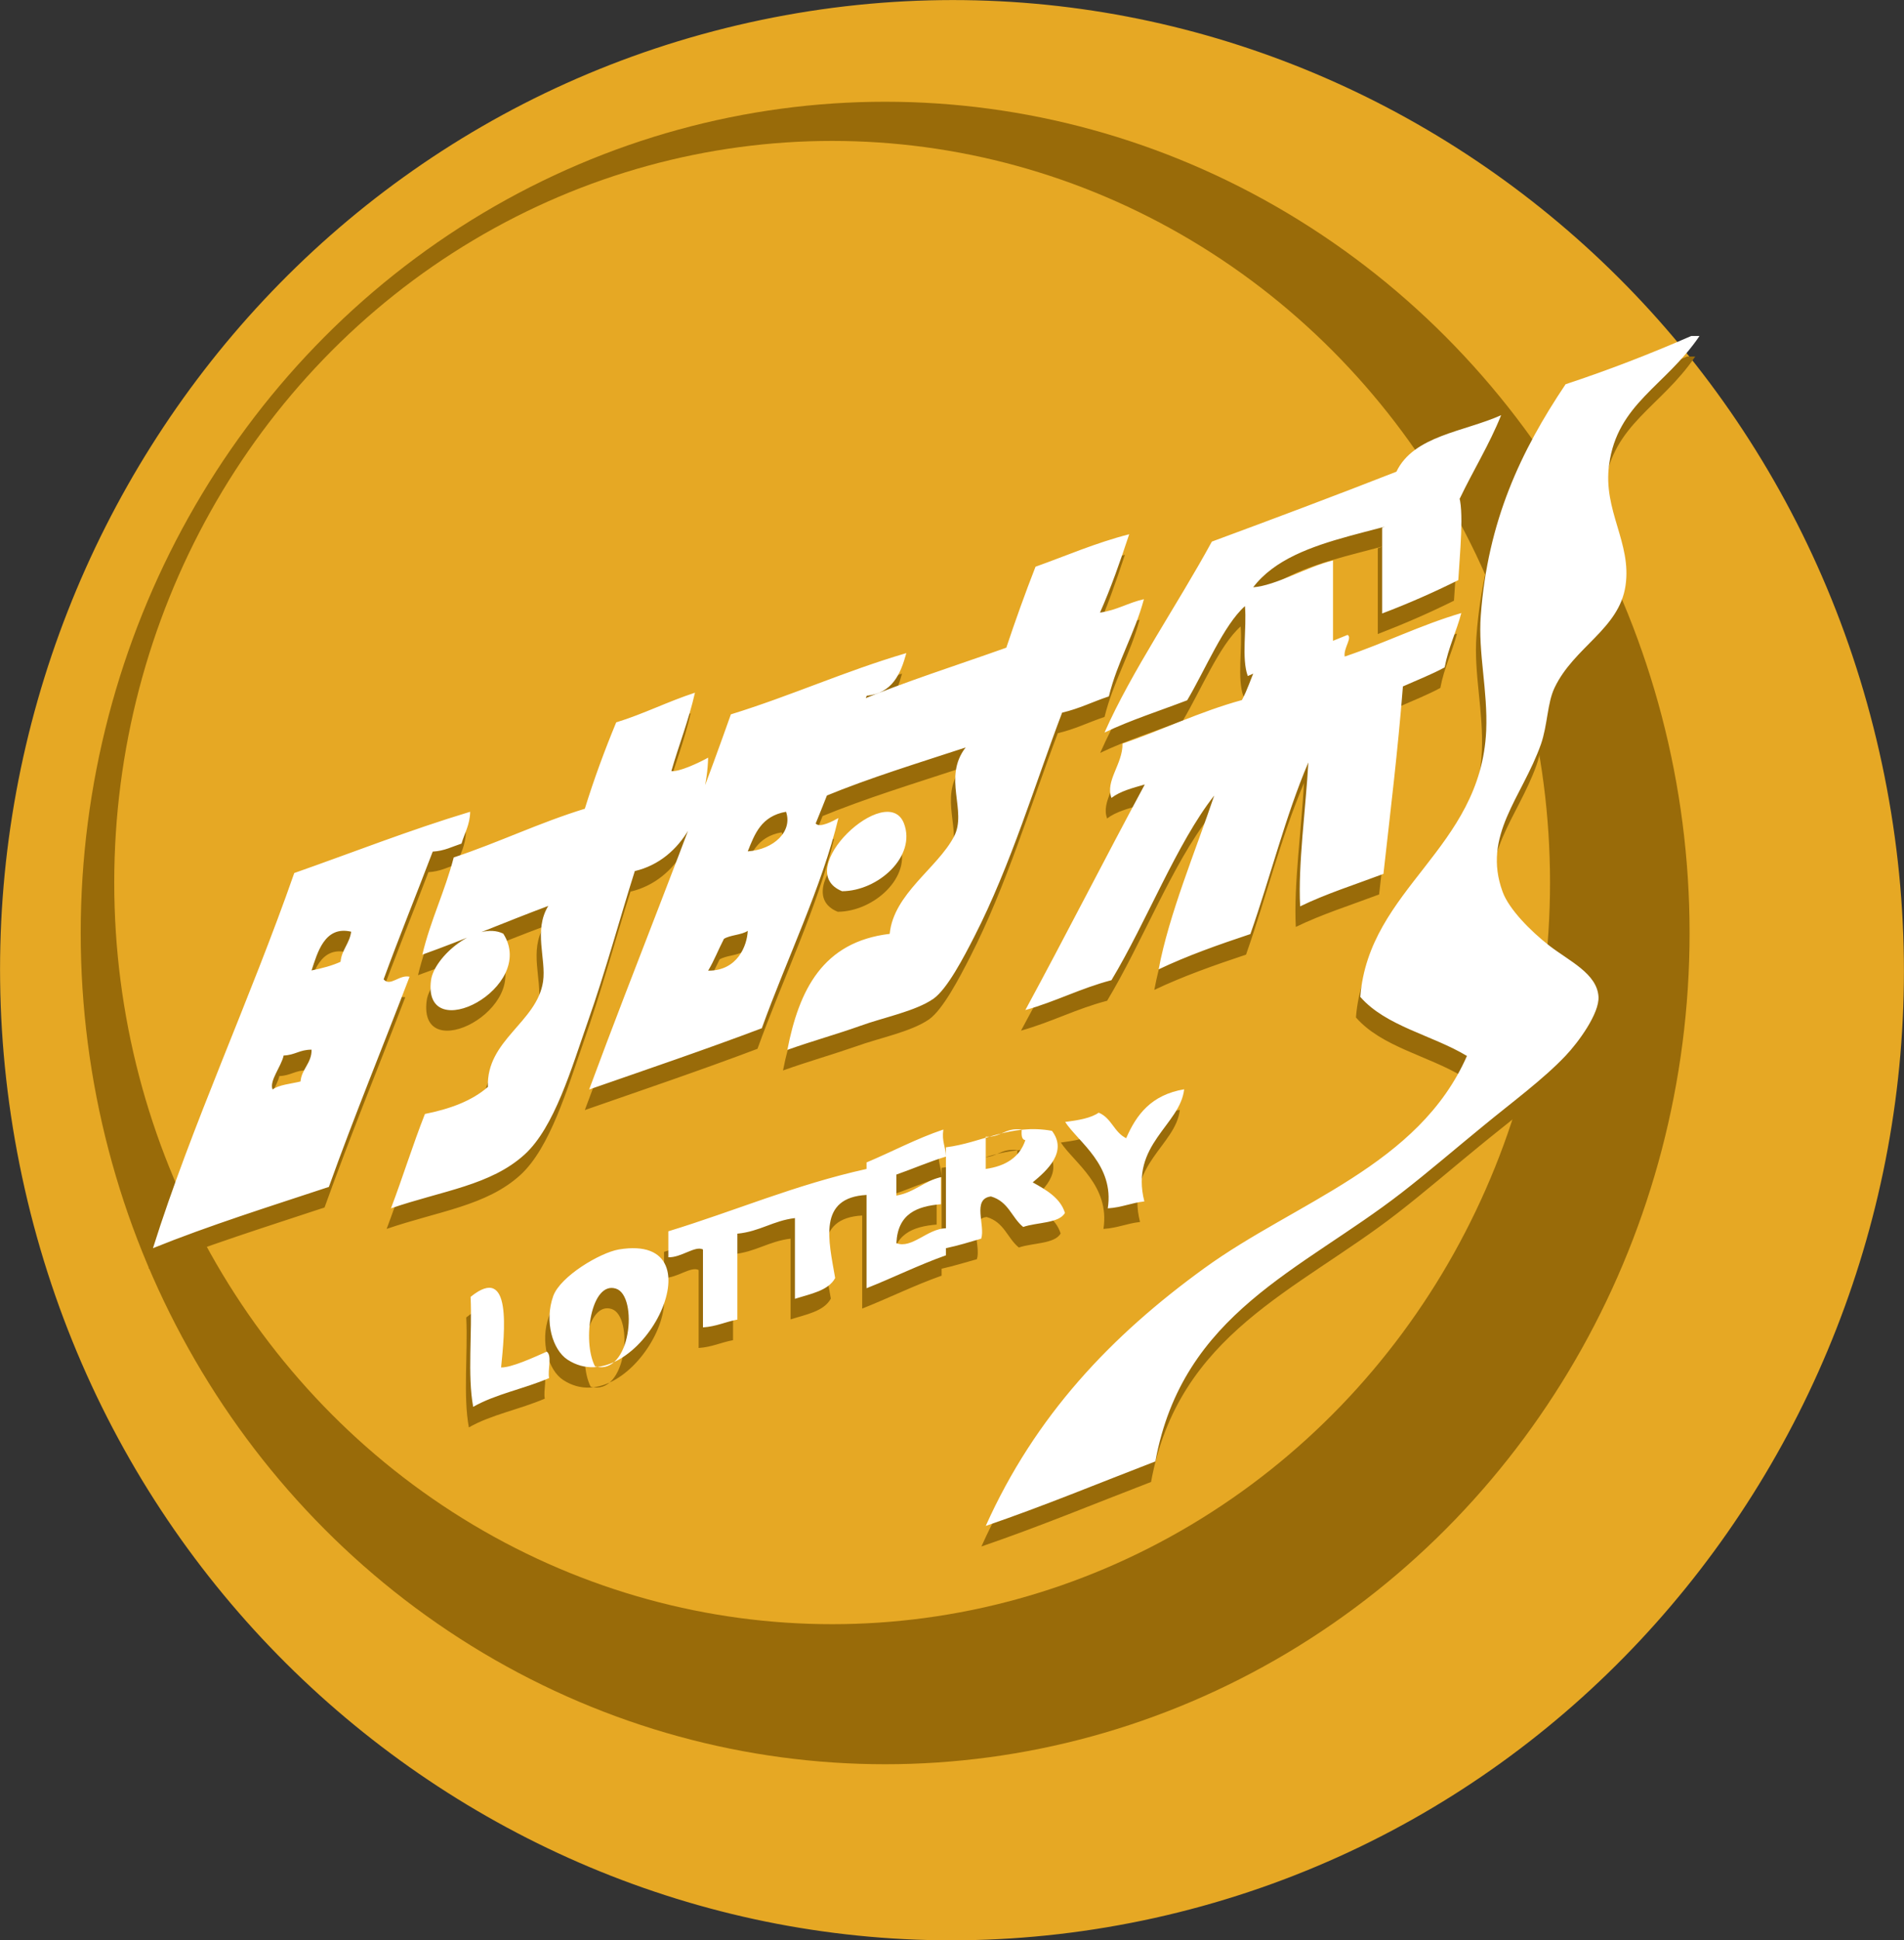 <?xml version="1.0" encoding="utf-8"?>
<!-- Generator: Adobe Illustrator 24.0.1, SVG Export Plug-In . SVG Version: 6.00 Build 0)  -->
<svg version="1.1" id="图层_1" xmlns="http://www.w3.org/2000/svg" xmlns:xlink="http://www.w3.org/1999/xlink" x="0px" y="0px"
	 viewBox="0 0 880 896.3" style="enable-background:new 0 0 880 896.3;" xml:space="preserve">
<rect x="0" y="0" width="880" height="896.3" fill="#333333" stroke="none"/>
<style type="text/css">
	.st0{fill:#E6A824;}
	.st1{fill:#996B09;}
	.st2{fill:#FFFFFF;}
</style>
<path class="st0" d="M533.7,886C771,833.3,921.5,594.6,869.8,352.8S583.7-42.3,346.3,10.4S-41.5,301.8,10.2,543.6
	S296.3,938.6,533.7,886z"/>
<ellipse class="st1" cx="409.1" cy="431" rx="371.8" ry="384"/>
<ellipse class="st0" cx="384.6" cy="407.7" rx="331.8" ry="342.6"/>
<path class="st1" d="M343.6,439.5c-2.7,1.9-8.1,1.9-11,3.7c-2.5,4.8-4.5,10-7.3,14.7C338.9,458,343.3,446.3,343.6,439.5z
	 M361.3,384.5c-11.5,2-14.5,10.3-17.7,18.3C355.8,401.9,364.4,393.5,361.3,384.5z M142,457.8c4.9-1,9.5-2.2,13.4-4
	c0.5-5.5,4.2-8.5,4.9-13.9C148,437,144.7,449.7,142,457.8z M124,512.8c2.9-2.2,8.4-2.6,12.9-3.7c0.5-5.8,5.2-8.5,5.1-14.7
	c-5.6,0-7.6,2.5-12.9,2.7C128,502.2,122.3,508.9,124,512.8L124,512.8z M643.4,227.3c8-16.7,31.2-18.4,48.4-26.1
	c-5.5,13.7-12.9,25.5-19.1,38.5c-28.3,17.1-75.9,15.4-95.5,41c10.6-0.8,24.4-9.3,36.9-12.4v38.5c-13.4,4.7-26.9,9.3-39.4,14.9
	c-3-8.3-0.4-21.9-1.3-32.3c-9.8,8.7-18.3,29.3-26.7,43.5c-12.8,4.9-26.3,9.2-38.2,14.9c12.5-28.3,33.7-59,49.6-88.2
	C586.8,249,615.3,238.4,643.4,227.3z M575.9,441c-14.7,4.9-29.2,10-42.4,16.3c4.8-25.5,17-54.5,25.7-80.3
	c-17.3,22-31.2,58.2-47.5,85.3c-14.2,3.7-25.8,9.9-39.8,13.8c18.7-34.5,36.6-69.7,55.2-104.2c-5.6,1.6-11.4,3.1-15.4,6.2
	c-3-7.9,5.3-15.7,5.1-25.1c18.8-6.4,35.5-14.7,55.2-20.1c2.5-4.6,4.2-10.1,6.4-15c15.2-4.1,28.9-9.5,42.4-15.1c2.4,1.2-2,6.3-1.3,10
	c18.5-6.2,34.9-14.5,53.9-20.1c-2.3,8.7-6,15.9-7.7,25.1c-6.1,3.3-12.8,5.9-19.3,8.8c-2.3,29.5-5.8,57.9-9,86.6
	c-13,4.9-26.6,9.2-38.5,15c-1-19.4,2.6-45.1,3.8-66.5C592.1,386.5,585.1,414.8,575.9,441L575.9,441z M526.9,564.5
	c-6.2,0.7-10.4,2.8-16.9,3.2c3.1-20-13.5-30.5-19.7-39.9c6-0.8,11.8-1.7,15.5-4.3c6,2.5,7,9,12.7,11.8c4.7-10.8,11.5-20,26.8-22.6
	C543.5,529.1,520.2,538.2,526.9,564.5z M636.8,292.9v-39.6c12.1-4.7,23.1-10.7,35.2-15.4c2.9,6.5,0.6,28.7,0,39.6
	C660.7,283.1,649,288.2,636.8,292.9z M416.9,311.2c-2.7,9.8-6.5,18.5-18.3,19.7c-8.2,19.3-15.6,39.5-23.6,59
	c1.7,2.3,8.2-1.2,10.5-2.5c-7.5,31.5-23.9,65.2-35.4,97.1c-26.2,9.9-53.1,19-79.8,28.3c21.5-58.1,44.7-114.5,65.5-173.3
	C363.7,330.9,388.6,319.4,416.9,311.2z M150,557.8c-27.5,9.1-55.3,17.8-81.3,28.3c17.8-56.6,45-115.1,65.3-173.3
	c27.1-9.5,53.1-19.8,81.3-28.3c-0.1,6-2.6,9.9-4,14.7c-4.3,1.4-7.9,3.4-13.3,3.7c-7.5,19.7-15.4,39.1-22.7,59
	c3.1,3.6,7.2-2.3,12-1.2C174.9,493.1,161.8,524.9,150,557.8z M194.4,524.1c11.5-2.3,21.7-6,29.1-12.5c-0.8-21.7,22.7-29.8,25.5-48.7
	c1.5-10.5-4.5-23.6,2.4-34.9c-19.6,7.3-38.4,15.4-58.2,22.5c3.8-16,10.4-29.1,14.5-44.9c20.8-6.9,39.4-16,60.6-22.5
	c4.3-13.9,9.2-27.1,14.5-39.9c12.7-3.9,23.8-9.6,36.4-13.7c-2.9,12.8-7.4,24-10.9,36.2c3.4,0.5,12.5-3.7,17-6.2
	c-0.7,23.4-11.5,47.1-33.9,52.4c-6.8,21.4-13.5,46.3-21.8,69.8c-7.4,21.1-15.3,48.5-29.1,61.1c-15.7,14.3-37.9,16.7-61.8,24.9
	C184.1,553.4,188.8,538.3,194.4,524.1L194.4,524.1z M197.2,462.3c1.4-11,21.1-27.6,33.4-21.6C246.6,465.8,193.2,493.4,197.2,462.3
	L197.2,462.3z M251.8,646.1c-11.3,4.9-24.8,7.4-35.1,13.3c-2.7-14.5-0.4-34.3-1.2-50.8c19.3-15.7,15.7,16.4,14.1,32.6
	c4.8,0.1,15-4.6,21.1-7.3C253.3,635.7,251,642.4,251.8,646.1L251.8,646.1z M260.3,637.5c-6.9-4.5-10.8-17.7-6.6-29.4
	c3.3-9.1,21.6-20,30.3-21.5C333.4,578.4,292.4,658.5,260.3,637.5z M398.6,561.5c-22.8,1.2-17.6,21-14.6,38.4
	c-3.2,5.9-11.4,7.3-18.6,9.6v-37.3c-10.1,1.2-16.2,6.2-26.6,7.2v39.7c-5.5,1-9.7,3.2-15.9,3.6v-36c-3.6-1.9-10,3.8-16,3.6v-12
	c30.8-9.4,58.6-21.5,91.6-28.8v12H398.6z M361.9,494.5c5.4-27.5,16.2-49.9,47.3-53.6c1.8-18.5,22-30.3,29.7-44.9
	c6.3-11.9-5.4-27.2,5.4-41.2c-21.9,7.2-44.3,14-64.9,22.5c1.2-13.1,11.2-28.7,14.8-43.7c22.1-9.2,45.9-16.7,68.9-24.9
	c4.2-12.6,8.7-25.1,13.5-37.4c14.3-5.1,27.7-11,43.3-15c-4.1,12.4-8.4,24.7-13.5,36.2c7.8-1.1,13.1-4.6,20.3-6.2
	c-4.3,16-12.2,28.6-16.2,44.9c-7.3,2.4-13.7,5.7-21.6,7.5c-12.3,32.3-23.7,70.5-40.6,103.5c-4.8,9.4-12.5,24.2-18.9,28.7
	c-8.4,5.8-23.1,8.6-33.8,12.5C385,487.1,373.7,490.3,361.9,494.5z M415.8,389.9c5.8,15.2-11.9,31.2-28.6,31.3
	C363.3,411.5,408.1,369.8,415.8,389.9z M432.9,553.2v12.5c-11.1,0.9-20,4.4-20.6,18c7.2,2.7,14.3-6.7,22.9-6.9v12.5
	c-12.7,4.5-24.3,10.3-36.7,15.2v-58.1c11.9-5,23-11,35.5-15.2c-0.8,5.6,1.1,7.9,1.2,12.5c-7.9,2.4-15.2,5.6-22.9,8.3v9.7
	C420.6,560.4,425.2,555,432.9,553.2z M435.2,586.1v-46.6c16.4-2,30-11.1,49-7.6c7.3,9.6-2.1,18.2-8.9,23.8
	c6.5,3.6,12.8,7.3,14.9,14.1c-2.7,4.9-13,4.3-19.3,6.5c-5.4-4.4-6.7-11.7-14.9-14.1c-8.9,1.1-2.5,13.4-4.5,19.5
	C446.1,583.2,440.9,584.8,435.2,586.1z M741.7,224.2c-2.9,21.2,10.5,36,7.6,55.8c-2.9,20.1-23.8,28.3-32.8,47.2
	c-3.4,7.1-3.2,17.2-6.3,26.1c-8.7,24.6-27.3,42.1-17.7,68.2c2.9,8,13,18.2,21.5,24.8c9.3,7.2,22.1,12.9,22.8,23.6
	c0.5,7.7-9.3,21.1-15.2,27.3c-10.2,10.8-24.9,21.6-37.9,32.3c-12.5,10.2-25.5,21.4-37.9,31c-46.4,36-101.2,55.5-113.8,124.1
	c-26,10-51.5,20.6-78.4,29.8c22.9-51,58-87.9,101.1-119.1c42.2-30.6,99-47.3,121.3-98c-15.9-9.6-37.5-13.7-49.3-27.3
	c4-50.2,55.7-68.3,58.2-122.9c0.8-18.6-3.8-36-2.5-53.3c3.2-43.5,18.4-75.8,39.2-106.8c19.7-6.5,39.1-14,58.1-22.3h3.8
	C767.8,187.9,745.5,195.9,741.7,224.2z M471.9,536.2c-1.9-0.3-1.8-2.6-1.7-4.9c-7.7-1-9.5,3.7-16.6,3.3v14.9
	C462.8,548.2,469.2,544.1,471.9,536.2L471.9,536.2z M282.7,604.7c-11.4-3.7-15.8,24-9.7,35.9C289.7,645.2,293.1,608.1,282.7,604.7z"
	/>
<path class="st2" d="M345.6,430c-2.7,1.9-8.1,1.9-11,3.7c-2.5,4.8-4.5,10-7.3,14.7C340.9,448.5,345.3,436.8,345.6,430z M363.3,375
	c-11.5,2-14.5,10.3-17.7,18.3C357.8,392.4,366.4,384,363.3,375z M144,448.3c4.9-1,9.5-2.2,13.4-4c0.5-5.5,4.2-8.5,4.9-13.9
	C150,427.5,146.7,440.2,144,448.3z M126,503.3c2.9-2.2,8.4-2.6,12.9-3.7c0.5-5.8,5.2-8.5,5.1-14.7c-5.6,0-7.6,2.5-12.9,2.7
	C130,492.7,124.3,499.4,126,503.3L126,503.3z M645.4,217.9c8-16.7,31.2-18.4,48.4-26.1c-5.5,13.7-12.9,25.5-19.1,38.5
	c-28.3,17.1-75.9,15.4-95.5,41c10.6-0.8,24.4-9.3,36.9-12.4v38.5c-13.4,4.7-26.9,9.3-39.4,14.9c-3-8.3-0.4-21.9-1.3-32.3
	c-9.8,8.7-18.3,29.3-26.7,43.5c-12.8,4.9-26.3,9.2-38.2,14.9c12.5-28.3,33.7-59,49.6-88.2C588.8,239.6,617.3,228.9,645.4,217.9z
	 M577.9,431.5c-14.7,4.9-29.2,10-42.4,16.3c4.8-25.5,17-54.5,25.7-80.3c-17.3,22-31.2,58.2-47.5,85.3c-14.2,3.7-25.8,9.9-39.8,13.8
	c18.7-34.5,36.6-69.7,55.2-104.2c-5.6,1.6-11.4,3.1-15.4,6.2c-3-7.9,5.3-15.7,5.1-25.1c18.8-6.4,35.5-14.7,55.2-20.1
	c2.5-4.6,4.2-10.1,6.4-15c15.2-4.1,28.9-9.5,42.4-15.1c2.4,1.2-2,6.3-1.3,10c18.5-6.2,34.9-14.5,53.9-20.1c-2.3,8.7-6,15.9-7.7,25.1
	c-6.1,3.3-12.8,5.9-19.3,8.8c-2.3,29.5-5.8,57.9-9,86.6c-13,4.9-26.6,9.2-38.5,15c-1-19.4,2.6-45.1,3.8-66.5
	C594.1,377,587.1,405.4,577.9,431.5L577.9,431.5z M528.9,555c-6.2,0.7-10.4,2.8-16.9,3.2c3.1-20-13.5-30.5-19.7-39.9
	c6-0.8,11.8-1.7,15.5-4.3c6,2.5,7,9,12.7,11.8c4.7-10.8,11.5-20,26.8-22.6C545.5,519.7,522.2,528.7,528.9,555z M638.8,283.4v-39.6
	c12.1-4.7,23.1-10.7,35.2-15.4c2.9,6.5,0.6,28.7,0,39.6C662.7,273.6,651,278.8,638.8,283.4z M418.9,301.7
	c-2.7,9.8-6.5,18.5-18.3,19.7c-8.2,19.3-15.6,39.5-23.6,59c1.7,2.3,8.2-1.2,10.5-2.5c-7.5,31.5-23.9,65.2-35.4,97.1
	c-26.2,9.9-53.1,19-79.8,28.3c21.5-58.1,44.7-114.5,65.5-173.3C365.7,321.4,390.6,310,418.9,301.7z M152,548.3
	c-27.5,9.1-55.3,17.8-81.3,28.3c17.8-56.6,45-115.1,65.3-173.3c27.1-9.5,53.1-19.8,81.3-28.3c-0.1,6-2.6,9.9-4,14.7
	c-4.3,1.4-7.9,3.4-13.3,3.7c-7.5,19.7-15.4,39.1-22.7,59c3.1,3.6,7.2-2.3,12-1.2C176.9,483.7,163.8,515.4,152,548.3z M196.4,514.6
	c11.5-2.3,21.7-6,29.1-12.5c-0.8-21.7,22.7-29.8,25.5-48.7c1.5-10.5-4.5-23.6,2.4-34.9c-19.6,7.3-38.4,15.4-58.2,22.5
	c3.8-16,10.4-29.1,14.5-44.9c20.8-6.9,39.4-16,60.6-22.5c4.3-13.9,9.2-27.1,14.5-39.9c12.7-3.9,23.8-9.6,36.4-13.7
	c-2.9,12.8-7.4,24-10.9,36.2c3.4,0.5,12.5-3.7,17-6.2c-0.7,23.4-11.5,47.1-33.9,52.4c-6.8,21.4-13.5,46.3-21.8,69.8
	c-7.4,21.1-15.3,48.5-29.1,61.1c-15.7,14.3-37.9,16.7-61.8,24.9C186.1,544,190.8,528.8,196.4,514.6L196.4,514.6z M199.2,452.9
	c1.4-11,21.1-27.6,33.4-21.6C248.6,456.3,195.2,483.9,199.2,452.9L199.2,452.9z M253.8,636.6c-11.3,4.9-24.8,7.4-35.1,13.3
	c-2.7-14.5-0.4-34.3-1.2-50.8c19.3-15.7,15.7,16.4,14.1,32.6c4.8,0.1,15-4.6,21.1-7.3C255.3,626.2,253,633,253.8,636.6L253.8,636.6z
	 M262.3,628.1c-6.9-4.5-10.8-17.7-6.6-29.4c3.3-9.1,21.6-20,30.3-21.5C335.4,569,294.4,649,262.3,628.1z M400.6,552
	c-22.8,1.2-17.6,21-14.6,38.4c-3.2,5.9-11.4,7.3-18.6,9.6v-37.3c-10.1,1.2-16.2,6.2-26.6,7.2v39.7c-5.5,1-9.7,3.2-15.9,3.6v-36
	c-3.6-1.9-10,3.8-16,3.6v-12c30.8-9.4,58.6-21.5,91.6-28.8v12H400.6z M363.9,485c5.4-27.5,16.2-49.9,47.3-53.6
	c1.8-18.5,22-30.3,29.7-44.9c6.3-11.9-5.4-27.2,5.4-41.2c-21.9,7.2-44.3,14-64.9,22.5c1.2-13.1,11.2-28.7,14.8-43.7
	c22.1-9.2,45.9-16.7,68.9-24.9c4.2-12.6,8.7-25.1,13.5-37.4c14.3-5.1,27.7-11,43.3-15c-4.1,12.4-8.4,24.7-13.5,36.2
	c7.8-1.1,13.1-4.6,20.3-6.2c-4.3,16-12.2,28.6-16.2,44.9c-7.3,2.4-13.7,5.7-21.6,7.5c-12.3,32.3-23.7,70.5-40.6,103.5
	c-4.8,9.4-12.5,24.2-18.9,28.7c-8.4,5.8-23.1,8.6-33.8,12.5C387,477.7,375.7,480.8,363.9,485z M417.8,380.4
	c5.8,15.2-11.9,31.2-28.6,31.3C365.3,402,410.1,360.4,417.8,380.4z M434.9,543.8v12.5c-11.1,0.9-20,4.4-20.6,18
	c7.2,2.7,14.3-6.7,22.9-6.9v12.5c-12.7,4.5-24.3,10.3-36.7,15.2V537c11.9-5,23-11,35.5-15.2c-0.8,5.6,1.1,7.9,1.2,12.5
	c-7.9,2.4-15.2,5.6-22.9,8.3v9.7C422.6,550.9,427.2,545.5,434.9,543.8z M437.2,576.6V530c16.4-2,30-11.1,49-7.6
	c7.3,9.6-2.1,18.2-8.9,23.8c6.5,3.6,12.8,7.3,14.9,14.1c-2.7,4.9-13,4.3-19.3,6.5c-5.4-4.4-6.7-11.7-14.9-14.1
	c-8.9,1.1-2.5,13.4-4.5,19.5C448.1,573.8,442.9,575.4,437.2,576.6z M743.7,214.7c-2.9,21.2,10.5,36,7.6,55.8
	c-2.9,20.1-23.8,28.3-32.8,47.2c-3.4,7.1-3.2,17.2-6.3,26.1c-8.7,24.6-27.3,42.1-17.7,68.2c2.9,8,13,18.2,21.5,24.8
	c9.3,7.2,22.1,12.9,22.8,23.6c0.5,7.7-9.3,21.1-15.2,27.3c-10.2,10.8-24.9,21.6-37.9,32.3c-12.5,10.2-25.5,21.4-37.9,31
	c-46.4,36-101.2,55.5-113.8,124.1c-26,10-51.5,20.6-78.4,29.8c22.9-51,58-87.9,101.1-119.1c42.2-30.6,99-47.3,121.3-98
	c-15.9-9.6-37.5-13.7-49.3-27.3c4-50.2,55.7-68.3,58.2-122.9c0.8-18.6-3.8-36-2.5-53.3c3.2-43.5,18.4-75.8,39.2-106.8
	c19.7-6.5,39.1-14,58.1-22.3h3.8C769.8,178.4,747.5,186.4,743.7,214.7z M473.9,526.7c-1.9-0.3-1.8-2.6-1.7-4.9
	c-7.7-1-9.5,3.7-16.6,3.3V540C464.8,538.7,471.3,534.6,473.9,526.7L473.9,526.7z M284.7,595.3c-11.4-3.7-15.8,24-9.7,35.9
	C291.7,635.8,295.1,598.6,284.7,595.3z"/>
</svg>
